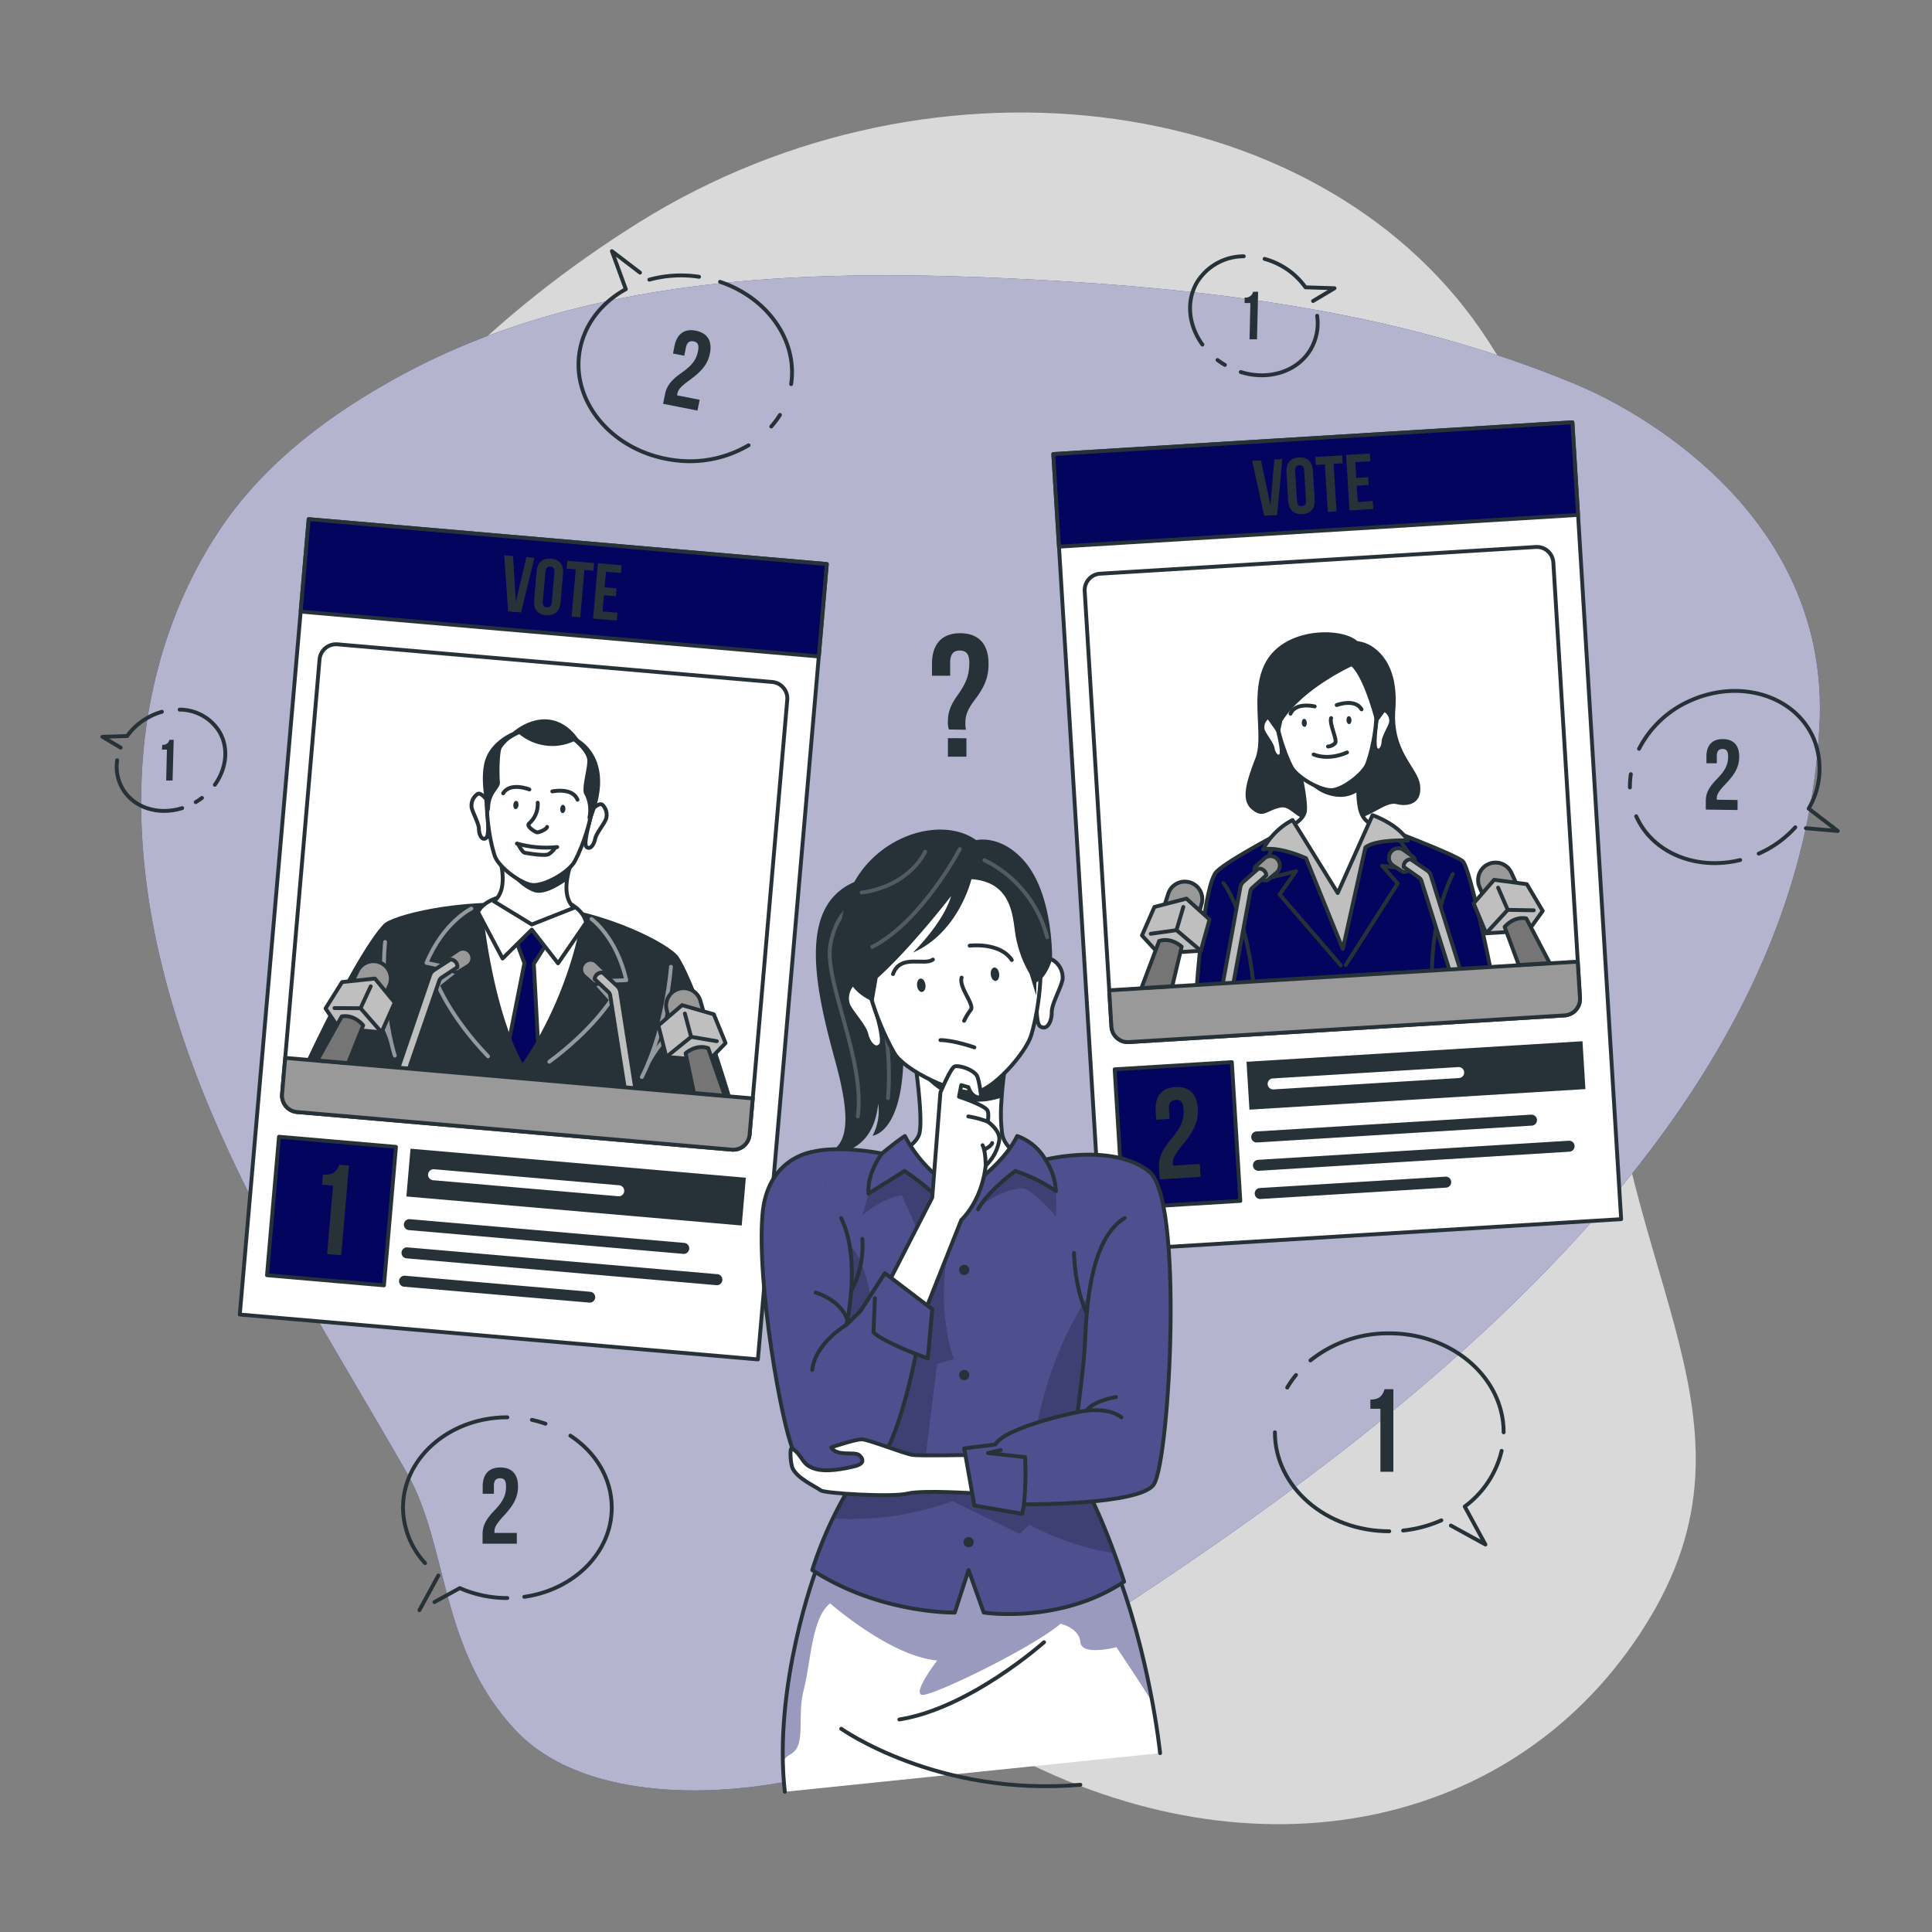 <svg xmlns="http://www.w3.org/2000/svg" xmlns:xlink="http://www.w3.org/1999/xlink" viewBox="0 0 500 500"><rect x="0" y="0" width="500" height="500" fill="#808080" stroke="none"/><defs><clipPath id="freepik--clip-path--inject-3"><path d="M300.23,453.71s-2.57-25.57-12.17-49.65c-6.11-15.33-76.85,2.26-76.85,2.26s-11.17,29.73-8.1,57.39" style="fill:#fff;stroke:#263238;stroke-linecap:round;stroke-linejoin:round"></path></clipPath><clipPath id="freepik--clip-path-2--inject-3"><path d="M234.19,294a34.82,34.82,0,0,0,14.59,14.65s10.55-6.59,14.46-14.65a13.76,13.76,0,0,1,7.32,6.1s17.16-4.31,26.62,2.93c3.84,2.95-16.58,81.3-16.58,81.3,5.42,9.51,10.32,25,10.32,25-16.64,11.06-36.33,8-36.33,8l-3.93-11-3.57,11s-19.35.39-36.88-11A100.48,100.48,0,0,1,221,383.13S203.67,316,203.67,304.76s24.56-6.23,24.56-6.23S232.23,295.24,234.19,294Z" style="fill:#03045E;stroke:#263238;stroke-linecap:round;stroke-linejoin:round"></path></clipPath><clipPath id="freepik--clip-path-3--inject-3"><path d="M209.85,298.21s-11.31,1.67-12.51,16c-1.52,18.09,4.92,54.23,7.93,61.11s16.14,7.7,21.64,3.38,10.15-28.29,10.15-28.29l3.06,1.15,1.14-12.74L229,329.49l-6.36,9.88-3.59,3.47s3.95-16.9-1.37-27.58" style="fill:#03045E;stroke:#263238;stroke-linecap:round;stroke-linejoin:round"></path></clipPath><clipPath id="freepik--clip-path-4--inject-3"><path d="M297.18,303.05c9.27,6.11,5.58,74.45,1.46,81.06-3.42,5.47-33.61,5.2-33.61,5.2l-.49,2.45-12.37-2.12-2.63-14.8,8-1c2.93-4.66,21.35-8.39,21.35-8.39s1.71-12.73,1.93-18.22c.34-8.39,1.22-26.61,10.25-32" style="fill:#03045E;stroke:#263238;stroke-linecap:round;stroke-linejoin:round"></path></clipPath></defs><g id="freepik--background-simple--inject-3"><path d="M67.93,167.09s-27.88,72,11.3,144.5S199.11,422.39,263.7,455.14s131.66,16.8,163.53-36.84-11.84-91.93-11.9-168.42,11.45-96.74-30-161.36-143.06-78.93-219.9-31S67.93,167.09,67.93,167.09Z" style="fill:#fff;opacity:0.7"></path><path d="M133.54,447.91c23.6,24.91,81.54,15.79,106.63,0,81.46-51.26,224.25-136.57,230.71-260.17,2.75-52.54-43.57-80.12-62.93-88.21C361.47,80.09,310.47,74.26,260.14,72c-52.57-2.36-109-.52-156.31,25.13C85.9,106.85,69,119.31,57.4,136.32c-11.77,17.28-18.54,37.85-20.33,58.62-2.9,33.5,6.11,67.09,19.74,97.83S88.62,352,105.3,381.17C116.18,400.22,113.66,426.92,133.54,447.91Z" style="fill:#03045E"></path><path d="M133.54,447.91c23.6,24.91,81.54,15.79,106.63,0,81.46-51.26,224.25-136.57,230.71-260.17,2.75-52.54-43.57-80.12-62.93-88.21C361.47,80.09,310.47,74.26,260.14,72c-52.57-2.36-109-.52-156.31,25.13C85.9,106.85,69,119.31,57.4,136.32c-11.77,17.28-18.54,37.85-20.33,58.62-2.9,33.5,6.11,67.09,19.74,97.83S88.62,352,105.3,381.17C116.18,400.22,113.66,426.92,133.54,447.91Z" style="fill:#fff;opacity:0.7"></path></g><g id="freepik--Speech-bubbles--inject-3"><path d="M245.57,188.79a6,6,0,0,1-.26-1.94c0-2.53.67-4.38,2.64-7.11,2.24-3.15,2.89-5.22,2.91-8.25,0-2.25-.87-3.12-2.45-3.13s-2.49.83-2.51,3.09l0,3.43-4.7,0,0-3.11c0-5.06,2.55-7.93,7.38-7.89s7.29,2.95,7.25,8c0,3.39-1,5.82-3.42,9.05-2,2.61-2.56,4.14-2.58,6.17a7.49,7.49,0,0,0,.16,1.76Zm4.54,2.26,0,4.78-4.79,0,0-4.79Z" style="fill:#263238"></path><path d="M354.65,362.21c2.6,0,3.18-1.25,3.69-2.69h2.26v21.37h-3.35v-16.3h-2.6Z" style="fill:#263238"></path><path d="M375.49,394.81l8.94,4.91-5.36-9.83a25.09,25.09,0,0,0,9.55-14.41" style="fill:none;stroke:#263238;stroke-linecap:round;stroke-linejoin:round"></path><path d="M363.13,396.1a33.33,33.33,0,0,0,9.89-2.64" style="fill:none;stroke:#263238;stroke-linecap:round;stroke-linejoin:round"></path><path d="M329.94,370.68c0,14.14,13.25,25.61,29.6,25.61" style="fill:none;stroke:#263238;stroke-linecap:round;stroke-linejoin:round"></path><path d="M335.4,355.86a25.51,25.51,0,0,0-2.27,3.24" style="fill:none;stroke:#263238;stroke-linecap:round;stroke-linejoin:round"></path><path d="M389.14,370.68c0-14.14-13.25-25.61-29.6-25.61a32.12,32.12,0,0,0-20.39,7" style="fill:none;stroke:#263238;stroke-linecap:round;stroke-linejoin:round"></path><path d="M445.81,193.83c-.91,0-1.48.47-1.5,1.76l0,1.94-2.69,0,0-1.76c0-2.89,1.51-4.53,4.3-4.49s4.22,1.7,4.18,4.6c0,2.4-.93,4.33-3.61,7.11-1.7,1.79-2.18,2.64-2.19,3.59a2.55,2.55,0,0,0,0,.39l5.38.07,0,2.59-8.22-.11,0-2.22c0-2,.76-3.53,2.91-5.73s2.84-3.69,2.86-5.62C447.28,194.29,446.71,193.84,445.81,193.83Z" style="fill:#263238"></path><path d="M455.16,220.92a27.92,27.92,0,0,0,9.46-6.81" style="fill:none;stroke:#263238;stroke-linecap:round;stroke-linejoin:round"></path><path d="M423.45,211.25c4.25,9.58,15.65,14.1,26.91,11.32" style="fill:none;stroke:#263238;stroke-linecap:round;stroke-linejoin:round"></path><path d="M422.06,200.36a21.85,21.85,0,0,0-.24,3.42" style="fill:none;stroke:#263238;stroke-linecap:round;stroke-linejoin:round"></path><path d="M467.36,214.34l8.25.71-7.53-5.78a20.48,20.48,0,0,0,1.21-18.33c-4.85-10.95-19-15.28-31.7-9.67a27.14,27.14,0,0,0-13.41,12.53" style="fill:none;stroke:#263238;stroke-linecap:round;stroke-linejoin:round"></path><path d="M179.5,88.35c-1-.2-1.69.21-2,1.61l-.41,2.1-2.92-.57.38-1.9c.62-3.14,2.54-4.62,5.56-4s4.24,2.7,3.62,5.84c-.51,2.6-1.88,4.51-5.34,7-2.2,1.6-2.89,2.43-3.09,3.46a2,2,0,0,0-.06.43l5.83,1.14-.56,2.8-8.9-1.75.48-2.41c.43-2.18,1.54-3.68,4.31-5.63s3.81-3.44,4.23-5.54C181,89.14,180.49,88.54,179.5,88.35Z" style="fill:#263238"></path><path d="M180.91,71.63a31.11,31.11,0,0,0-12.86.75" style="fill:none;stroke:#263238;stroke-linecap:round;stroke-linejoin:round"></path><path d="M204.75,99.41C206.46,88,198.5,77,186.35,72.94" style="fill:none;stroke:#263238;stroke-linecap:round;stroke-linejoin:round"></path><path d="M199.6,110.38a21.61,21.61,0,0,0,2.25-3" style="fill:none;stroke:#263238;stroke-linecap:round;stroke-linejoin:round"></path><path d="M165.63,70.55,158.36,65l3.6,9.84c-6.35,3.49-10.91,9.29-12,16.37-2,13.08,8.72,25.52,23.84,27.78a30,30,0,0,0,19.92-3.75" style="fill:none;stroke:#263238;stroke-linecap:round;stroke-linejoin:round"></path><path d="M129.41,382.57c-1,0-1.59.53-1.59,1.92v2.09h-2.9v-1.9c0-3.12,1.56-4.9,4.57-4.9s4.57,1.78,4.57,4.9c0,2.6-.94,4.69-3.79,7.72-1.81,2-2.31,2.87-2.31,3.9a2,2,0,0,0,0,.42h5.79v2.79h-8.86v-2.4c0-2.17.78-3.82,3.07-6.21s3-4,3-6.1C131,383,130.39,382.57,129.41,382.57Z" style="fill:#263238"></path><path d="M147.61,371.55c6.51,4.27,10.71,11,10.71,18.64,0,11.62-9.8,21.26-22.64,23.07" style="fill:none;stroke:#263238;stroke-linecap:round;stroke-linejoin:round"></path><path d="M137.66,367.46a30.51,30.51,0,0,1,3.5,1" style="fill:none;stroke:#263238;stroke-linecap:round;stroke-linejoin:round"></path><path d="M110,404.52a21.36,21.36,0,0,1-5.7-14.33c0-12.92,12.11-23.39,27-23.39" style="fill:none;stroke:#263238;stroke-linecap:round;stroke-linejoin:round"></path><line x1="108.55" y1="416.71" x2="113.45" y2="407.73" style="fill:none;stroke:#263238;stroke-linecap:round;stroke-linejoin:round"></line><path d="M131.29,413.57A30.37,30.37,0,0,1,119,411l-6.57,3.61" style="fill:none;stroke:#263238;stroke-linecap:round;stroke-linejoin:round"></path><path d="M42,192.74a1.62,1.62,0,0,0,1.84-1.28l1.11,0L44.66,202l-1.65,0,.19-8-1.28,0Z" style="fill:#263238"></path><path d="M30.32,196.76a11.31,11.31,0,0,0,1.42,7.38c2.95,5,9.34,6.9,15.4,5" style="fill:none;stroke:#263238;stroke-linecap:round;stroke-linejoin:round"></path><path d="M41.9,184.21a16.64,16.64,0,0,0-4,1.72,16.3,16.3,0,0,0-5,4.56l-6.39.19,4.73,2.82" style="fill:none;stroke:#263238;stroke-linecap:round;stroke-linejoin:round"></path><path d="M55.6,203.1c3-4.19,3.67-9.5,1.18-13.73a12.14,12.14,0,0,0-10.29-5.72" style="fill:none;stroke:#263238;stroke-linecap:round;stroke-linejoin:round"></path><path d="M50.65,207.59a17,17,0,0,0,1.62-1.09" style="fill:none;stroke:#263238;stroke-linecap:round;stroke-linejoin:round"></path><path d="M322.13,77a1.93,1.93,0,0,0,2.17-1.5l1.3,0-.29,12.31-1.93,0,.22-9.39-1.5,0Z" style="fill:#263238"></path><path d="M340.87,81.72a13.35,13.35,0,0,1-1.66,8.68c-3.47,5.87-11,8.1-18.1,5.88" style="fill:none;stroke:#263238;stroke-linecap:round;stroke-linejoin:round"></path><path d="M327.27,67A19.68,19.68,0,0,1,332,69a19.06,19.06,0,0,1,5.86,5.36l7.51.23-5.55,3.31" style="fill:none;stroke:#263238;stroke-linecap:round;stroke-linejoin:round"></path><path d="M311.18,89.18c-3.56-4.93-4.31-11.17-1.39-16.13a14.24,14.24,0,0,1,12.09-6.72" style="fill:none;stroke:#263238;stroke-linecap:round;stroke-linejoin:round"></path><path d="M317,94.44a19.78,19.78,0,0,1-1.91-1.27" style="fill:none;stroke:#263238;stroke-linecap:round;stroke-linejoin:round"></path></g><g id="freepik--candidate-1--inject-3"><rect x="70.72" y="139.78" width="134.59" height="206.61" transform="translate(21.49 -11) rotate(4.95)" style="fill:#fff;stroke:#263238;stroke-linecap:round;stroke-linejoin:round"></rect><rect x="70.59" y="295.43" width="30.38" height="35.97" transform="translate(27.37 -6.23) rotate(4.95)" style="fill:#03045E;stroke:#263238;stroke-linecap:round;stroke-linejoin:round"></rect><path d="M83.58,304c2.82.24,3.57-1.06,4.27-2.58l2.46.22-2,23.24-3.66-.32,1.54-17.73-2.82-.24Z" style="fill:#263238"></path><rect x="105.54" y="301.02" width="87.11" height="12.41" transform="translate(27.07 -11.72) rotate(4.95)" style="fill:#263238"></rect><path d="M160,309.59l-47.91-4.15a1.42,1.42,0,0,1-1.3-1.54h0a1.44,1.44,0,0,1,1.54-1.3l47.92,4.15a1.44,1.44,0,0,1,1.3,1.55h0A1.43,1.43,0,0,1,160,309.59Z" style="fill:#fff"></path><path d="M176.82,324.5l-71-6.15a1.41,1.41,0,0,1-1.29-1.54h0a1.42,1.42,0,0,1,1.54-1.29l71,6.14a1.43,1.43,0,0,1,1.3,1.55h0A1.42,1.42,0,0,1,176.82,324.5Z" style="fill:#263238"></path><path d="M185.41,332.6l-80.2-6.94a1.43,1.43,0,0,1-1.29-1.55h0a1.41,1.41,0,0,1,1.54-1.29l80.2,6.94a1.43,1.43,0,0,1,1.29,1.55h0A1.42,1.42,0,0,1,185.41,332.6Z" style="fill:#263238"></path><path d="M152.5,337.11,104.58,333a1.43,1.43,0,0,1-1.3-1.54h0a1.42,1.42,0,0,1,1.54-1.3l47.92,4.15a1.42,1.42,0,0,1,1.3,1.54h0A1.42,1.42,0,0,1,152.5,337.11Z" style="fill:#263238"></path><rect x="78.6" y="140.12" width="134.59" height="24.01" transform="translate(13.67 -12.02) rotate(4.95)" style="fill:#03045E;stroke:#263238;stroke-linecap:round;stroke-linejoin:round"></rect><path d="M133.52,155.73h0l2.71-11.54,2.07.18-3.45,14.14-3.36-.29-1-14.52,2.28.2Z" style="fill:#263238"></path><path d="M138.88,147.88c.2-2.29,1.52-3.49,3.73-3.3s3.3,1.6,3.1,3.9l-.64,7.44c-.2,2.3-1.52,3.5-3.73,3.31s-3.3-1.61-3.11-3.9Zm1.59,7.79c-.09,1,.33,1.45,1.05,1.51s1.2-.28,1.28-1.31l.67-7.73c.09-1-.32-1.45-1-1.51s-1.2.28-1.29,1.31Z" style="fill:#263238"></path><path d="M146.81,145.11l6.95.6-.17,2-2.36-.21-1.06,12.28-2.25-.2L149,147.36l-2.35-.21Z" style="fill:#263238"></path><path d="M156.47,152l3.09.26-.18,2.05-3.09-.27-.36,4.2,3.89.33-.18,2.05-6.14-.53,1.24-14.33,6.14.54-.17,2-3.89-.33Z" style="fill:#263238"></path><path d="M203.74,181.13,194,293.65a4.26,4.26,0,0,1-4.62,3.88L76.85,287.79A4.26,4.26,0,0,1,73,283.17L82.7,170.64a4.29,4.29,0,0,1,4.63-3.89l112.52,9.75A4.27,4.27,0,0,1,203.74,181.13Z" style="fill:#fff;stroke:#263238;stroke-linecap:round;stroke-linejoin:round"></path><path d="M99.3,239.15c2-2.16,19.14-6.9,38.74-5.21s35.69,10.75,37.57,13.67c5.23,8.12,13.56,36.17,13.56,36.17L79.41,274.27S92.34,246.46,99.3,239.15Z" style="fill:#263238"></path><path d="M150.91,238.42a103.65,103.65,0,0,1-11.67,31.34,60.74,60.74,0,0,1-4.08,6.29,57,57,0,0,1-3.33-7.16c-5.63-14.52-7.34-32.76-7.34-32.76Z" style="fill:#fff;stroke:#263238;stroke-linecap:round;stroke-linejoin:round"></path><path d="M139.24,269.76a60.74,60.74,0,0,1-4.08,6.29,57,57,0,0,1-3.33-7.16l3.89-19.64-2.24-6,4.1-4,3.86,5-3.29,5.19Z" style="fill:#03045E;stroke:#263238;stroke-linecap:round;stroke-linejoin:round"></path><path d="M123.71,236.06l6.36,12,7.56-7.48,6.79,8.72,7.23-10.5s-.44-6.27-13.24-7.24S123.71,236.06,123.71,236.06Z" style="fill:#fff;stroke:#263238;stroke-linecap:round;stroke-linejoin:round"></path><path d="M148.63,234.91l-11,4.34-9.82-6c4.42-3.34,1.09-12.57,1.09-12.57l10.37.9,8.9.77a23.38,23.38,0,0,0-1.45,5.52C146,233.36,148.63,234.91,148.63,234.91Z" style="fill:#fff;stroke:#263238;stroke-linecap:round;stroke-linejoin:round"></path><g style="opacity:0.5"><path d="M122,235.14s-7.19,3.43-11.63,14.05l8,1.71-5.06,4s3.44,8.54,13,18.48" style="fill:none;stroke:#fff;stroke-linecap:round;stroke-linejoin:round"></path><path d="M99.66,243.78s-1.66,15.65,2.51,29.41" style="fill:none;stroke:#fff;stroke-linecap:round;stroke-linejoin:round"></path><path d="M95.58,258.91a36.36,36.36,0,0,1,5.54,10.29" style="fill:none;stroke:#fff;stroke-linecap:round;stroke-linejoin:round"></path><path d="M153.08,237.83s6.49,4.62,9,15.84l-8.22.3,4.3,4.8s-4.86,7.81-16,16" style="fill:none;stroke:#fff;stroke-linecap:round;stroke-linejoin:round"></path><path d="M173.64,250.19s-1.06,15.7-7.53,28.54" style="fill:none;stroke:#fff;stroke-linecap:round;stroke-linejoin:round"></path><path d="M175.05,265.79a36.44,36.44,0,0,0-7.23,9.19" style="fill:none;stroke:#fff;stroke-linecap:round;stroke-linejoin:round"></path></g><path d="M148.12,222.38a23.38,23.38,0,0,0-1.45,5.52c-2.61,1.83-6,3.7-8.32,3-4.17-1.32-8.17-7-8.17-7l9-2.27Z" style="fill:#263238"></path><path d="M153.49,209.21s1.7-1.56,2.41-.93a3.61,3.61,0,0,1,.94,3.66c-.54,1.4-2.55,3.74-2.82,5.18s-1.34,3-2.28,2S153.49,209.21,153.49,209.21Z" style="fill:#fff;stroke:#263238;stroke-linecap:round;stroke-linejoin:round"></path><path d="M125.82,206.81s-1.4-1.82-2.22-1.33a3.63,3.63,0,0,0-1.55,3.45c.29,1.47,1.88,4.12,1.89,5.59s.8,3.2,1.91,2.32S125.82,206.81,125.82,206.81Z" style="fill:#fff;stroke:#263238;stroke-linecap:round;stroke-linejoin:round"></path><path d="M141,188.48c19.52,1.69,12.06,26.38,7.75,34.42-1.52,2.82-7.77,6.42-10.94,6.14-2.94-.25-8.81-4.66-9.76-7.52C125.16,212.82,122.41,186.87,141,188.48Z" style="fill:#fff;stroke:#263238;stroke-linecap:round;stroke-linejoin:round"></path><path d="M142.94,204.82s5.22-1.13,6.52,2.15" style="fill:none;stroke:#263238;stroke-linecap:round;stroke-linejoin:round"></path><path d="M146.33,209.43c-.05.6-.4,1.06-.77,1s-.64-.54-.59-1.14.4-1.06.77-1S146.38,208.83,146.33,209.43Z" style="fill:#263238"></path><path d="M137,204.31s-4.95-2-6.79,1" style="fill:none;stroke:#263238;stroke-linecap:round;stroke-linejoin:round"></path><path d="M132.84,208.26c-.05.6.21,1.11.58,1.14s.73-.43.78-1-.21-1.11-.59-1.14S132.89,207.66,132.84,208.26Z" style="fill:#263238"></path><path d="M141.58,214c-.05.6-2.08,1.45-2.56,1.41s-2.92-1.56-2.11-2.28a6.59,6.59,0,0,0,2.25-5.39" style="fill:#fff;stroke:#263238;stroke-linecap:round;stroke-linejoin:round"></path><path d="M148.48,191.86A13.4,13.4,0,0,1,134.42,190a17.63,17.63,0,0,0-4.19,2.6c-1.15,1.24-1,8.17-.86,9.85s-2.54,2.63-2.55,6.86l-.49,1.56s-2.22-7.47-1-13.24,7.44-8.18,7.44-8.18,4-3.68,9-3.25c5.18.45,7.91,5.12,7.91,5.12s10.57,5.3,2.74,22.35l-.37-2.18a8.76,8.76,0,0,0-.83-6c-.81-1.43.93-6.73.77-8.84S148.48,191.86,148.48,191.86Z" style="fill:#263238"></path><path d="M133.77,218.31a28,28,0,0,0,10.43.91" style="fill:none;stroke:#263238;stroke-linecap:round;stroke-linejoin:round"></path><path d="M134.17,218.6s1,2,1.68,2.11,5,.87,6.11.37a5.53,5.53,0,0,0,1.79-1.81" style="fill:none;stroke:#263238;stroke-linecap:round;stroke-linejoin:round"></path><path d="M173.25,264.18l-.71-2.82a4.5,4.5,0,0,1,3.27-5.48h0a4.51,4.51,0,0,1,5.44,3.12l1.09,3.75Z" style="fill:#999;stroke:#263238;stroke-linecap:round;stroke-linejoin:round"></path><path d="M155.92,253.69a2.59,2.59,0,0,1-1.89,1.05,1,1,0,0,1-.72-.25l-2.08-1.84a2.42,2.42,0,0,1-.13-3.51l.15-.14a2.36,2.36,0,0,1,3.26.09l2.14,2.06a1,1,0,0,1,.2,1.16A7.5,7.5,0,0,1,155.92,253.69Z" style="fill:#999;stroke:#263238;stroke-linecap:round;stroke-linejoin:round"></path><path d="M164.8,284.2l-4.29-27.54a2.57,2.57,0,0,0-.79-1.47L156,251.73a1.83,1.83,0,0,0-2.1,1.66l3.56,3.35a1.6,1.6,0,0,1,.46.88L162.06,284Z" style="fill:#bfbfbf;stroke:#263238;stroke-linecap:round;stroke-linejoin:round"></path><path d="M116.29,250.26a2.67,2.67,0,0,0,1.68,1.36,1,1,0,0,0,.75-.13l2.37-1.46a2.41,2.41,0,0,0,.73-3.42l-.12-.17a2.38,2.38,0,0,0-3.23-.48L116,247.63a1,1,0,0,0-.4,1.11A7.67,7.67,0,0,0,116.29,250.26Z" style="fill:#999;stroke:#263238;stroke-linecap:round;stroke-linejoin:round"></path><path d="M102.29,278.79l9-26.39a2.54,2.54,0,0,1,1-1.32l4.28-2.76a1.83,1.83,0,0,1,1.79,2l-4.08,2.7a1.51,1.51,0,0,0-.6.78L105,279Z" style="fill:#bfbfbf;stroke:#263238;stroke-linecap:round;stroke-linejoin:round"></path><path d="M194.81,284.27l-.82,9.38a4.26,4.26,0,0,1-4.62,3.88L76.85,287.79A4.26,4.26,0,0,1,73,283.17l.81-9.39Z" style="fill:#999;stroke:#263238;stroke-linecap:round;stroke-linejoin:round"></path><polygon points="172.44 273.53 170.39 265.39 176.51 260.13 184.73 262.5 187.77 269.95 183.39 274.48 172.44 273.53" style="fill:#bfbfbf;stroke:#263238;stroke-linecap:round;stroke-linejoin:round"></polygon><polyline points="172.44 273.53 178.87 268.34 185.51 269.46" style="fill:#bfbfbf;stroke:#263238;stroke-linecap:round;stroke-linejoin:round"></polyline><line x1="178.86" y1="268.34" x2="177.24" y2="262.31" style="fill:#bfbfbf;stroke:#263238;stroke-linecap:round;stroke-linejoin:round"></line><path d="M179.6,282.88l-2.17-10.29s2.66-2.45,5.85-1.34l4.3,12.32Z" style="fill:#757575;stroke:#263238;stroke-linecap:round;stroke-linejoin:round"></path><path d="M99.55,257.8l1.19-2.66a4.52,4.52,0,0,0-2.28-6h0a4.53,4.53,0,0,0-5.9,2.15l-1.71,3.5Z" style="fill:#999;stroke:#263238;stroke-linecap:round;stroke-linejoin:round"></path><polygon points="98.74 267.15 102.16 259.48 97.03 253.25 88.53 254.16 84.25 260.99 87.8 266.2 98.74 267.15" style="fill:#bfbfbf;stroke:#263238;stroke-linecap:round;stroke-linejoin:round"></polygon><polyline points="98.74 267.15 93.31 260.93 86.57 260.89" style="fill:#bfbfbf;stroke:#263238;stroke-linecap:round;stroke-linejoin:round"></polyline><line x1="93.31" y1="260.93" x2="95.94" y2="255.26" style="fill:#bfbfbf;stroke:#263238;stroke-linecap:round;stroke-linejoin:round"></line><path d="M90.09,275.13l3.9-9.77s-2.2-2.87-5.54-2.32l-6.35,11.4Z" style="fill:#757575;stroke:#263238;stroke-linecap:round;stroke-linejoin:round"></path></g><g id="freepik--candidate-2--inject-3"><rect x="278.79" y="113.18" width="134.59" height="206.61" transform="translate(-12.58 21.56) rotate(-3.5)" style="fill:#fff;stroke:#263238;stroke-linecap:round;stroke-linejoin:round"></rect><rect x="289.56" y="275.75" width="30.38" height="35.97" transform="translate(-17.38 19.18) rotate(-3.5)" style="fill:#03045E;stroke:#263238;stroke-linecap:round;stroke-linejoin:round"></rect><path d="M304.29,284.66c-1.16.08-1.86.75-1.75,2.42l.15,2.49-3.46.21-.14-2.26c-.23-3.73,1.5-6,5.1-6.19s5.58,1.8,5.81,5.52c.19,3.1-.79,5.66-4,9.49-2,2.46-2.55,3.6-2.47,4.83a3,3,0,0,0,.06.5l6.92-.43.2,3.33-10.58.65-.17-2.86c-.16-2.6.65-4.62,3.2-7.65s3.3-5,3.15-7.5C306.22,285.11,305.46,284.59,304.29,284.66Z" style="fill:#263238"></path><rect x="322.92" y="272.09" width="87.11" height="12.41" transform="translate(-16.33 22.92) rotate(-3.5)" style="fill:#263238"></rect><path d="M377.58,279l-48,2.94a1.43,1.43,0,0,1-1.51-1.33h0a1.42,1.42,0,0,1,1.34-1.51l48-2.94a1.42,1.42,0,0,1,1.51,1.33h0A1.42,1.42,0,0,1,377.58,279Z" style="fill:#fff"></path><path d="M396.43,291.31l-71.11,4.36a1.41,1.41,0,0,1-1.5-1.34h0a1.43,1.43,0,0,1,1.33-1.51l71.11-4.35a1.43,1.43,0,0,1,1.51,1.33h0A1.42,1.42,0,0,1,396.43,291.31Z" style="fill:#263238"></path><path d="M406.12,298.06,325.77,303a1.43,1.43,0,0,1-1.51-1.33h0a1.43,1.43,0,0,1,1.34-1.51L406,295.22a1.41,1.41,0,0,1,1.5,1.33h0A1.42,1.42,0,0,1,406.12,298.06Z" style="fill:#263238"></path><path d="M374.23,307.36l-48,2.94a1.43,1.43,0,0,1-1.51-1.34h0a1.41,1.41,0,0,1,1.34-1.5l48-2.94a1.42,1.42,0,0,1,1.51,1.33h0A1.42,1.42,0,0,1,374.23,307.36Z" style="fill:#263238"></path><rect x="273.21" y="113.35" width="134.59" height="24.01" transform="translate(-7.03 21.05) rotate(-3.5)" style="fill:#03045E;stroke:#263238;stroke-linecap:round;stroke-linejoin:round"></rect><path d="M328.79,130.74h0l1-11.81,2.07-.13-1.34,14.49-3.36.2-3.09-14.21,2.27-.14Z" style="fill:#263238"></path><path d="M332.94,122.19c-.14-2.29,1-3.68,3.2-3.81s3.5,1.1,3.64,3.39l.46,7.47c.14,2.29-1,3.68-3.2,3.81s-3.51-1.1-3.65-3.4Zm2.72,7.47c.06,1,.53,1.39,1.25,1.34s1.15-.46,1.08-1.48l-.47-7.75c-.06-1-.54-1.39-1.26-1.35s-1.14.47-1.08,1.49Z" style="fill:#263238"></path><path d="M340.37,118.28l7-.43.12,2.05-2.35.15.75,12.3-2.25.14-.76-12.3-2.35.14Z" style="fill:#263238"></path><path d="M351,123.7l3.09-.19.13,2-3.1.19.26,4.21,3.89-.24.13,2.05-6.15.37-.88-14.35,6.15-.37.13,2-3.9.24Z" style="fill:#263238"></path><path d="M402,145.54l6.91,112.73a4.27,4.27,0,0,1-4,4.52l-112.73,6.9a4.27,4.27,0,0,1-4.53-4L280.72,153a4.27,4.27,0,0,1,4-4.53l112.73-6.91A4.28,4.28,0,0,1,402,145.54Z" style="fill:#fff;stroke:#263238;stroke-linecap:round;stroke-linejoin:round"></path><path d="M333,214.67s-14.74,7.61-18.12,10.87-5.18,30.15-5.18,30.15L385.8,251s-5.3-26.21-7.21-28.07-22.91-9.67-22.91-9.67Z" style="fill:#03045E;stroke:#263238;stroke-linecap:round;stroke-linejoin:round"></path><path d="M351.28,165.93a9.08,9.08,0,0,1,4.07,1.54c1.9,1.37,6.58,5.24,5.76,16.17s5.73,14.86,6.38,19.46-2.64,5.82-6.1,5-7.76,5.22-17.22,5.13-9.5-5-13-4.19-4.26,2.86-7.19.44-1.43-7.12.94-13.31-2.12-18.11,3.41-26S347.41,162.43,351.28,165.93Z" style="fill:#263238"></path><path d="M355.68,213.28l-9.27,19L333.5,214s3.22-1.18,4.09-3.56c.46-1.24-.13-5.1-.78-8.52-.61-3.14-1.28-5.91-1.28-5.91L352,197.18a66.93,66.93,0,0,0-.47,7.6,21.42,21.42,0,0,0,.45,4.59C353,213.43,355.68,213.28,355.68,213.28Z" style="fill:#fff;stroke:#263238;stroke-linecap:round;stroke-linejoin:round"></path><path d="M352,197.18a66.93,66.93,0,0,0-.47,7.6,8,8,0,0,1-4.93,1.44,10.87,10.87,0,0,1-8.79-5.1l-.95.75c-.61-3.14-1.28-5.91-1.28-5.91Z" style="fill:#263238"></path><path d="M330.09,186.66s-1.57-1.42-2.26-.88a3.15,3.15,0,0,0-1,3.26c.48,1.26,2.33,3.39,2.54,4.69s1.2,2.71,2.12,1.79S330.09,186.66,330.09,186.66Z" style="fill:#fff;stroke:#263238;stroke-linecap:round;stroke-linejoin:round"></path><path d="M356.47,185.05s1.39-1.61,2.14-1.15A3.13,3.13,0,0,1,360,187c-.32,1.31-1.9,3.65-1.95,5s-.86,2.84-1.88,2S356.47,185.05,356.47,185.05Z" style="fill:#fff;stroke:#263238;stroke-linecap:round;stroke-linejoin:round"></path><path d="M342.46,167.32c-18.61,1.14-12.2,23.33-8.29,31.08,1.38,2.72,7.55,6.28,10.57,6.09,2.8-.17,8.18-4.2,9.15-6.9C356.87,189.38,360.2,166.23,342.46,167.32Z" style="fill:#fff;stroke:#263238;stroke-linecap:round;stroke-linejoin:round"></path><path d="M340.24,182.82s-4.94-1.21-6.25,1.88" style="fill:none;stroke:#263238;stroke-linecap:round;stroke-linejoin:round"></path><path d="M336.9,187.11c0,.57.36,1,.72,1s.62-.51.58-1.08-.35-1-.71-1S336.87,186.54,336.9,187.11Z" style="fill:#263238"></path><path d="M345.93,182.47s4.75-1.8,6.43,1.11" style="fill:none;stroke:#263238;stroke-linecap:round;stroke-linejoin:round"></path><path d="M349.77,186.32c0,.58-.23,1.06-.59,1.08s-.68-.42-.71-1,.23-1.05.58-1.07S349.73,185.75,349.77,186.32Z" style="fill:#263238"></path><path d="M344.5,185.85c-.54,1.49,1.73,5.74,1,6.51a2.92,2.92,0,0,1-1.81.84" style="fill:#fff;stroke:#263238;stroke-linecap:round;stroke-linejoin:round"></path><path d="M348.61,194.73s-4.43,2.19-8.64.53" style="fill:#fff;stroke:#263238;stroke-linecap:round;stroke-linejoin:round"></path><path d="M349.78,172.44s-12.61,5.74-17.92,14.18l-.82,3.71-3.21-4.55s-4.1-19.24,11.37-21,20.81,5.87,19.41,19.14l-2.53,3.46S353.33,175.93,349.78,172.44Z" style="fill:#263238"></path><polyline points="360.59 215.14 367.97 225.4 357.72 224.08 361.71 228.66 348.28 249.75" style="fill:none;stroke:#263238;stroke-linecap:round;stroke-linejoin:round"></polyline><polyline points="330.13 217.46 325.42 228 335.44 225.44 331.16 231.47 347 249.83" style="fill:none;stroke:#263238;stroke-linecap:round;stroke-linejoin:round"></polyline><path d="M334.51,212.23l11.69,18.88,9-20.14s6.42,2.17,9.16,6.56c0,0-8.19-.41-11,1.79l-5.84,26.27L338,222.11s-6.86-3.16-11.13-2.28A18.15,18.15,0,0,1,334.51,212.23Z" style="fill:#bfbfbf;stroke:#263238;stroke-linecap:round;stroke-linejoin:round"></path><path d="M376,226.18s-5.23,9.35-5.46,25.78" style="fill:none;stroke:#263238;stroke-linecap:round;stroke-linejoin:round"></path><path d="M316.62,228.55s5.73,6.86,7.78,26.23" style="fill:none;stroke:#263238;stroke-linecap:round;stroke-linejoin:round"></path><path d="M384,232.17l-1.12-2.68a4.52,4.52,0,0,1,2.44-5.91h0a4.51,4.51,0,0,1,5.83,2.29l1.63,3.55Z" style="fill:#999;stroke:#263238;stroke-linecap:round;stroke-linejoin:round"></path><path d="M365.35,224.35a2.59,2.59,0,0,1-1.72,1.31,1,1,0,0,1-.75-.14L360.55,224a2.42,2.42,0,0,1-.63-3.45,1.33,1.33,0,0,1,.12-.16,2.38,2.38,0,0,1,3.24-.39l2.41,1.72a1,1,0,0,1,.38,1.12A8.33,8.33,0,0,1,365.35,224.35Z" style="fill:#999;stroke:#263238;stroke-linecap:round;stroke-linejoin:round"></path><path d="M378.62,253.22l-8.3-26.61a2.52,2.52,0,0,0-1-1.34l-4.22-2.87a1.83,1.83,0,0,0-1.83,1.95l4,2.79a1.56,1.56,0,0,1,.58.8l8,25.45Z" style="fill:#bfbfbf;stroke:#263238;stroke-linecap:round;stroke-linejoin:round"></path><path d="M325.65,226.78a2.63,2.63,0,0,0,1.86,1.1,1,1,0,0,0,.72-.24l2.13-1.79a2.41,2.41,0,0,0,.21-3.5l-.13-.14a2.37,2.37,0,0,0-3.27,0l-2.19,2a1,1,0,0,0-.23,1.16A7.36,7.36,0,0,0,325.65,226.78Z" style="fill:#999;stroke:#263238;stroke-linecap:round;stroke-linejoin:round"></path><path d="M316,257.06l5-27.43a2.53,2.53,0,0,1,.82-1.45l3.83-3.36a1.83,1.83,0,0,1,2.06,1.71l-3.64,3.26a1.51,1.51,0,0,0-.48.86l-4.84,26.24Z" style="fill:#bfbfbf;stroke:#263238;stroke-linecap:round;stroke-linejoin:round"></path><path d="M408.31,248.87l.58,9.4a4.27,4.27,0,0,1-4,4.52l-112.73,6.9a4.27,4.27,0,0,1-4.53-4l-.57-9.4Z" style="fill:#999;stroke:#263238;stroke-linecap:round;stroke-linejoin:round"></path><polygon points="384.61 241.54 381.38 233.79 386.67 227.69 395.14 228.82 399.25 235.75 395.57 240.87 384.61 241.54" style="fill:#bfbfbf;stroke:#263238;stroke-linecap:round;stroke-linejoin:round"></polygon><polyline points="384.61 241.54 390.2 235.47 396.93 235.59" style="fill:#bfbfbf;stroke:#263238;stroke-linecap:round;stroke-linejoin:round"></polyline><line x1="390.2" y1="235.47" x2="387.71" y2="229.73" style="fill:#bfbfbf;stroke:#263238;stroke-linecap:round;stroke-linejoin:round"></line><path d="M393.06,249.74l-3.66-9.87s2.27-2.81,5.6-2.18l6.06,11.56Z" style="fill:#757575;stroke:#263238;stroke-linecap:round;stroke-linejoin:round"></path><path d="M310.2,236.7l.78-2.8a4.51,4.51,0,0,0-3.13-5.57h0a4.51,4.51,0,0,0-5.52,3L301.15,235Z" style="fill:#999;stroke:#263238;stroke-linecap:round;stroke-linejoin:round"></path><polygon points="310.77 246.06 313.03 237.97 307.04 232.56 298.76 234.72 295.54 242.1 299.8 246.73 310.77 246.06" style="fill:#bfbfbf;stroke:#263238;stroke-linecap:round;stroke-linejoin:round"></polygon><polyline points="310.77 246.06 304.48 240.72 297.81 241.66" style="fill:#bfbfbf;stroke:#263238;stroke-linecap:round;stroke-linejoin:round"></polyline><line x1="304.48" y1="240.71" x2="306.25" y2="234.72" style="fill:#bfbfbf;stroke:#263238;stroke-linecap:round;stroke-linejoin:round"></line><path d="M303.38,255.23,305.81,245s-2.6-2.52-5.82-1.48l-4.6,12.21Z" style="fill:#757575;stroke:#263238;stroke-linecap:round;stroke-linejoin:round"></path></g><g id="freepik--Character--inject-3"><path d="M238.42,228s-15.06-4.88-23,4.39-3.09,28.16.81,42.48,3.42,21.16-1.95,23.6c0,0,11.56,1.31,13-12.85a13.68,13.68,0,0,1-1.46,8.3s8-.65,8-21.65S238.42,228,238.42,228Z" style="fill:#263238"></path><path d="M222,233.58s-5.54,1.64-7.12,11.07,9.1,29.82,7.12,44.28" style="fill:none;stroke:#fff;stroke-linecap:round;stroke-linejoin:round;opacity:0.2"></path><path d="M229.81,284.2s1.91-19.08-5.05-29.42" style="fill:none;stroke:#fff;stroke-linecap:round;stroke-linejoin:round;opacity:0.2"></path><path d="M273.28,302s-16.3,10.36-23.71,10.36-28.06-10.58-28.06-10.58c6.52-.69,14.76-4.12,16.29-8,.81-2,.29-8.59-.38-14.39-.14-1.18-.29-2.33-.43-3.41h0c-.5-3.78-1-6.63-1-6.63l9.54,1.45,15,2.29s-.91,5.34-1.31,11c0,.56-.07,1.12-.1,1.68a39.88,39.88,0,0,0,.25,7.75C260.63,300.41,273.28,302,273.28,302Z" style="fill:#fff;stroke:#263238;stroke-linecap:round;stroke-linejoin:round"></path><path d="M260.63,273s-.91,5.34-1.31,11c-14,4.87-22-7.65-22.33-8.13h0l8.59-5.18Z" style="fill:#263238"></path><path d="M300.23,453.71s-2.57-25.57-12.17-49.65c-6.11-15.33-76.85,2.26-76.85,2.26s-11.17,29.73-8.1,57.39" style="fill:#fff"></path><g style="clip-path:url(#freepik--clip-path--inject-3)"><path d="M298.25,440.58c-4.79-7.63-9.33-14.28-9.33-14.28s-9,2.37-9.32-1.32-5.13-4.75-5.13-4.75c-7.27,6.21-33.55,19-35.92,18.39s4-8.89,4-8.89c-12.14-1.06-27.7-14.77-27.7-14.77-4.79,3.61-5,15.29-6.85,22.41s.79,14.25-3.38,16.62a7.64,7.64,0,0,0-2,1.66c-.5-25.08,8.61-49.33,8.61-49.33s10.16-2.53,23.12-4.83l6.93,1.33,44.07-1.89a6.74,6.74,0,0,1,2.73,3.13A197.65,197.65,0,0,1,298.25,440.58Z" style="fill:#03045E;opacity:0.4"></path></g><path d="M300.23,453.71s-2.57-25.57-12.17-49.65c-6.11-15.33-76.85,2.26-76.85,2.26s-11.17,29.73-8.1,57.39" style="fill:none;stroke:#263238;stroke-linecap:round;stroke-linejoin:round"></path><path d="M224.76,255.75s-2.78-2.24-3.9-1.26a5.3,5.3,0,0,0-1.36,5.57c.92,2.07,4.24,5.46,4.72,7.62s2.26,4.45,3.72,2.81S224.76,255.75,224.76,255.75Z" style="fill:#fff;stroke:#263238;stroke-linecap:round;stroke-linejoin:round"></path><path d="M268.88,250.53s2.18-2.82,3.49-2.14a5.29,5.29,0,0,1,2.62,5.1c-.41,2.23-2.84,6.31-2.8,8.51s-1.16,4.86-3,3.61S268.88,250.53,268.88,250.53Z" style="fill:#fff;stroke:#263238;stroke-linecap:round;stroke-linejoin:round"></path><path d="M243.68,222.1c-31.14,3.68-19.5,37.87-12.19,50.5,2.56,4.44,15.8,10.69,20.84,10.09,4.69-.55,13.17-10.18,14.55-14.79C271.1,253.83,273.36,218.59,243.68,222.1Z" style="fill:#fff;stroke:#263238;stroke-linecap:round;stroke-linejoin:round"></path><path d="M241.43,248.33c-2.16,1.69-8.41-1.55-10.32,3.76" style="fill:none;stroke:#263238;stroke-linecap:round;stroke-linejoin:round"></path><path d="M237.34,255.11c.11,1,.69,1.68,1.29,1.61s1-.91.88-1.86-.69-1.68-1.29-1.61S237.22,254.16,237.34,255.11Z" style="fill:#263238"></path><path d="M250.94,244.74s7.81-1,10.91,3.71" style="fill:none;stroke:#263238;stroke-linecap:round;stroke-linejoin:round"></path><path d="M258.58,252c.12,1-.28,1.79-.88,1.86s-1.17-.64-1.29-1.6.28-1.79.88-1.86S258.47,251,258.58,252Z" style="fill:#263238"></path><path d="M248.87,253c-.78,2.56,3.44,7,2.36,8.36a15.07,15.07,0,0,0-1.72,2.82" style="fill:#fff;stroke:#263238;stroke-linecap:round;stroke-linejoin:round"></path><path d="M252.17,271.06s-5.37-1.88-8.79-1.88" style="fill:#fff;stroke:#263238;stroke-linecap:round;stroke-linejoin:round"></path><path d="M251.41,227.53s-3.28,13.83-15.14,19c0,0,7.83-7.63,9.87-14.62,0,0-10.18,13.23-19,21.18l-1.06,6.12s-5.42-1.71-7-7.14c-8.27-29.44,20.7-43.76,33.56-34.65,0,0,6.74-1.63,12.92,6,7.11,8.82,6.72,24.91,6.72,24.91s-1.47,4.88-4.05,5.85l-.07,3.43-1.69-5.58A29.74,29.74,0,0,1,263,243C262,238.63,262.79,228.34,251.41,227.53Z" style="fill:#263238"></path><path d="M234.19,294a34.82,34.82,0,0,0,14.59,14.65s10.55-6.59,14.46-14.65a13.76,13.76,0,0,1,7.32,6.1s17.16-4.31,26.62,2.93c3.84,2.95-16.58,81.3-16.58,81.3,5.42,9.51,10.32,25,10.32,25-16.64,11.06-36.33,8-36.33,8l-3.93-11-3.57,11s-19.35.39-36.88-11A100.48,100.48,0,0,1,221,383.13S203.67,316,203.67,304.76s24.56-6.23,24.56-6.23S232.23,295.24,234.19,294Z" style="fill:#03045E"></path><g style="clip-path:url(#freepik--clip-path-2--inject-3)"><path d="M288.34,401.87c1.59,4.32,2.58,7.45,2.58,7.45-16.64,11.06-36.33,8-36.33,8l-3.93-11-3.57,11s-19.35.39-36.88-11A93.44,93.44,0,0,1,215.53,393a95.08,95.08,0,0,1,5.42-9.82s-4.76-18.48-9.28-37.67c-4.1-17.39-8-35.36-8-40.7,0-11.23,24.56-6.23,24.56-6.23s4-3.29,6-4.51a34.82,34.82,0,0,0,14.59,14.65s10.55-6.59,14.46-14.65a13.76,13.76,0,0,1,7.32,6.1s17.16-4.31,26.62,2.93c1.85,1.42-1.94,20.39-6.37,39.65-4.74,20.66-10.21,41.65-10.21,41.65A126.55,126.55,0,0,1,288.34,401.87Z" style="fill:#fff;opacity:0.3"></path><path d="M280.6,384.35a126.55,126.55,0,0,1,7.74,17.52c-11.31-1.37-22-7.29-22-7.29L263.93,397l-17.4-8.51a77.64,77.64,0,0,1-31,4.5,95.08,95.08,0,0,1,5.42-9.82s-4.76-18.48-9.28-37.67c2.14-14.27,4.76-25.82,7.51-23.87,6.68,4.75,7.2,24.33,7.2,24.33l12-25.51-5-11.18c-5.53,1.09-10.2,5.24-10.2,5.24l1.59-5.56,9.35-5.86,9.61,7.84,2.54,7.93a67.85,67.85,0,0,0-1.91,19.59c.72,9.7,2.57,13.25,2.57,13.25L242.51,353l-3.3,26.68,28.09-4.92c4.74-31.65,19.78-46.28,19.78-46.28s1.66,5.82,3.73,14.18C286.07,363.36,280.6,384.35,280.6,384.35Z" style="opacity:0.2"></path><path d="M253.48,312.34l9.27-9.29,10.53,5.21s.18,3.32,0,6.51c0,0-5.77-6.65-8.49-7.25C264.79,307.52,259.73,307.36,253.48,312.34Z" style="opacity:0.2"></path></g><path d="M234.19,294a34.82,34.82,0,0,0,14.59,14.65s10.55-6.59,14.46-14.65a13.76,13.76,0,0,1,7.32,6.1s17.16-4.31,26.62,2.93c3.84,2.95-16.58,81.3-16.58,81.3,5.42,9.51,10.32,25,10.32,25-16.64,11.06-36.33,8-36.33,8l-3.93-11-3.57,11s-19.35.39-36.88-11A100.48,100.48,0,0,1,221,383.13S203.67,316,203.67,304.76s24.56-6.23,24.56-6.23S232.23,295.24,234.19,294Z" style="fill:none;stroke:#263238;stroke-linecap:round;stroke-linejoin:round"></path><path d="M228.23,298.53s-3.86,5-3.47,10.38l9.35-5.86a64.75,64.75,0,0,1,12.15,10.58" style="fill:none;stroke:#263238;stroke-linecap:round;stroke-linejoin:round"></path><path d="M270.56,300.12a16.49,16.49,0,0,1,2.72,8.14,41.07,41.07,0,0,0-10.53-5.21s-7.07,5.21-9.64,9.93" style="fill:none;stroke:#263238;stroke-linecap:round;stroke-linejoin:round"></path><path d="M243.38,282.73s2.5-6,3.58-6.67c.82-.51,4.69.54,5.84,2.3.63,1,1.16,5.65,1.16,5.65-2.55.32-3.34-2.64-3.34-2.64l-1.84-.54-.59,3s6.47,2.13,7.32,3.5c.54.87.09,2.92.09,2.92s3.41,2.36,3,4.89a11.71,11.71,0,0,1-3.5,6.51c-1.08,9.43-6.32,14.08-6.32,14.08l-12.51,31.49-9.89-8.3,14.88-29Z" style="fill:#fff;stroke:#263238;stroke-linecap:round;stroke-linejoin:round"></path><path d="M255.1,301.67s0-3.83-.81-5.29" style="fill:none;stroke:#263238;stroke-linecap:round;stroke-linejoin:round"></path><path d="M254.7,297.54s1.91-.92,2.07-1.73" style="fill:none;stroke:#263238;stroke-linecap:round;stroke-linejoin:round"></path><path d="M255.6,290.27a25.44,25.44,0,0,0-5-1.34" style="fill:none;stroke:#263238;stroke-linecap:round;stroke-linejoin:round"></path><path d="M209.85,298.21s-11.31,1.67-12.51,16c-1.52,18.09,4.92,54.23,7.93,61.11s16.14,7.7,21.64,3.38,10.15-28.29,10.15-28.29l3.06,1.15,1.14-12.74L229,329.49l-6.36,9.88-3.59,3.47s3.95-16.9-1.37-27.58" style="fill:#03045E"></path><g style="clip-path:url(#freepik--clip-path-3--inject-3)"><path d="M209.85,298.21s-11.31,1.67-12.51,16c-1.52,18.09,4.92,54.23,7.93,61.11s16.14,7.7,21.64,3.38,10.15-28.29,10.15-28.29l3.06,1.15,1.14-12.74L229,329.49l-6.36,9.88-3.59,3.47s3.95-16.9-1.37-27.58" style="fill:#fff;opacity:0.3"></path><path d="M237.06,350.43s-8.8-3.39-11-5.63l.36-8.83" style="fill:none;stroke:#263238;stroke-linecap:round;stroke-linejoin:round"></path><path d="M219.08,342.84s-8.09,4.7-8.88,11.71" style="fill:none;stroke:#263238;stroke-linecap:round;stroke-linejoin:round"></path><path d="M211.1,334.52s6.13,1.71,8.08,6.72" style="fill:none;stroke:#263238;stroke-linecap:round;stroke-linejoin:round"></path></g><path d="M209.85,298.21s-11.31,1.67-12.51,16c-1.52,18.09,4.92,54.23,7.93,61.11s16.14,7.7,21.64,3.38,10.15-28.29,10.15-28.29l3.06,1.15,1.14-12.74L229,329.49l-6.36,9.88-3.59,3.47s3.95-16.9-1.37-27.58" style="fill:none;stroke:#263238;stroke-linecap:round;stroke-linejoin:round"></path><path d="M215.12,374.58s6.17-2.09,7.88-2.09,11.17,3.8,13.23,4.05,15.48,0,15.48,0l1.44,10s-14.16-1-18.29,0-21.28-.06-22.38-.8c-2.12-1.41-6-3.11-7.32-5.67-.59-1.17-.87-5.67-.17-5.22,2.73,1.74,2.36,4,5.51,5.15s8,.1,10.59-.51c1.95-.46,2.86-1.38,1.34-2.84C221.23,375.51,216.57,377.09,215.12,374.58Z" style="fill:#fff;stroke:#263238;stroke-linecap:round;stroke-linejoin:round"></path><path d="M297.18,303.05c9.27,6.11,5.58,74.45,1.46,81.06-3.42,5.47-33.61,5.2-33.61,5.2l-.49,2.45-12.37-2.12-2.63-14.8,8-1c2.93-4.66,21.35-8.39,21.35-8.39s1.71-12.73,1.93-18.22c.34-8.39,1.22-26.61,10.25-32" style="fill:#03045E"></path><g style="clip-path:url(#freepik--clip-path-4--inject-3)"><path d="M297.18,303.05c9.27,6.11,5.58,74.45,1.46,81.06-3.42,5.47-33.61,5.2-33.61,5.2l-.49,2.45-12.37-2.12-2.63-14.8,8-1c2.93-4.66,21.35-8.39,21.35-8.39s1.71-12.73,1.93-18.22c.34-8.39,1.22-26.61,10.25-32" style="fill:#fff;opacity:0.3"></path><path d="M265,389.31a84.31,84.31,0,0,0,.29-12.2l-9.59-1.06,3.27-.79" style="fill:none;stroke:#263238;stroke-linecap:round;stroke-linejoin:round"></path><path d="M278.89,365.46s7.4-1.8,11.35,1.36" style="fill:none;stroke:#263238;stroke-linecap:round;stroke-linejoin:round"></path><path d="M288.79,361.55s-5.69.92-7.53,3.43" style="fill:none;stroke:#263238;stroke-linecap:round;stroke-linejoin:round"></path></g><path d="M297.18,303.05c9.27,6.11,5.58,74.45,1.46,81.06-3.42,5.47-33.61,5.2-33.61,5.2l-.49,2.45-12.37-2.12-2.63-14.8,8-1c2.93-4.66,21.35-8.39,21.35-8.39s1.71-12.73,1.93-18.22c.34-8.39,1.22-26.61,10.25-32" style="fill:none;stroke:#263238;stroke-linecap:round;stroke-linejoin:round"></path><path d="M277.94,324.23s.15,9.24,3.32,15.56" style="fill:none;stroke:#263238;stroke-linecap:round;stroke-linejoin:round"></path><path d="M223.17,320.6a24.87,24.87,0,0,1-2.85,13.45" style="fill:none;stroke:#263238;stroke-linecap:round;stroke-linejoin:round"></path><path d="M250.85,328.64a1.32,1.32,0,1,1-1.31-1.31A1.32,1.32,0,0,1,250.85,328.64Z" style="fill:#263238"></path><path d="M250.85,355.86a1.32,1.32,0,1,1-1.31-1.31A1.32,1.32,0,0,1,250.85,355.86Z" style="fill:#263238"></path><path d="M252,399.1a1.32,1.32,0,1,1-1.32-1.31A1.32,1.32,0,0,1,252,399.1Z" style="fill:#263238"></path><path d="M270.2,425S251,442.12,232.75,445" style="fill:none;stroke:#263238;stroke-linecap:round;stroke-linejoin:round"></path><path d="M217.71,447.4s24.87,17.67,61.89,14.5" style="fill:none;stroke:#263238;stroke-linecap:round;stroke-linejoin:round"></path><g style="opacity:0.2"><path d="M248.4,219.74s-9.81,18.72-22.67,25.31" style="fill:none;stroke:#fff;stroke-linecap:round;stroke-linejoin:round"></path><path d="M239.42,220.43S235.69,229.17,223,231" style="fill:none;stroke:#fff;stroke-linecap:round;stroke-linejoin:round"></path><path d="M254.76,222.61A30.68,30.68,0,0,1,271,242.55" style="fill:none;stroke:#fff;stroke-linecap:round;stroke-linejoin:round"></path></g></g></svg>
